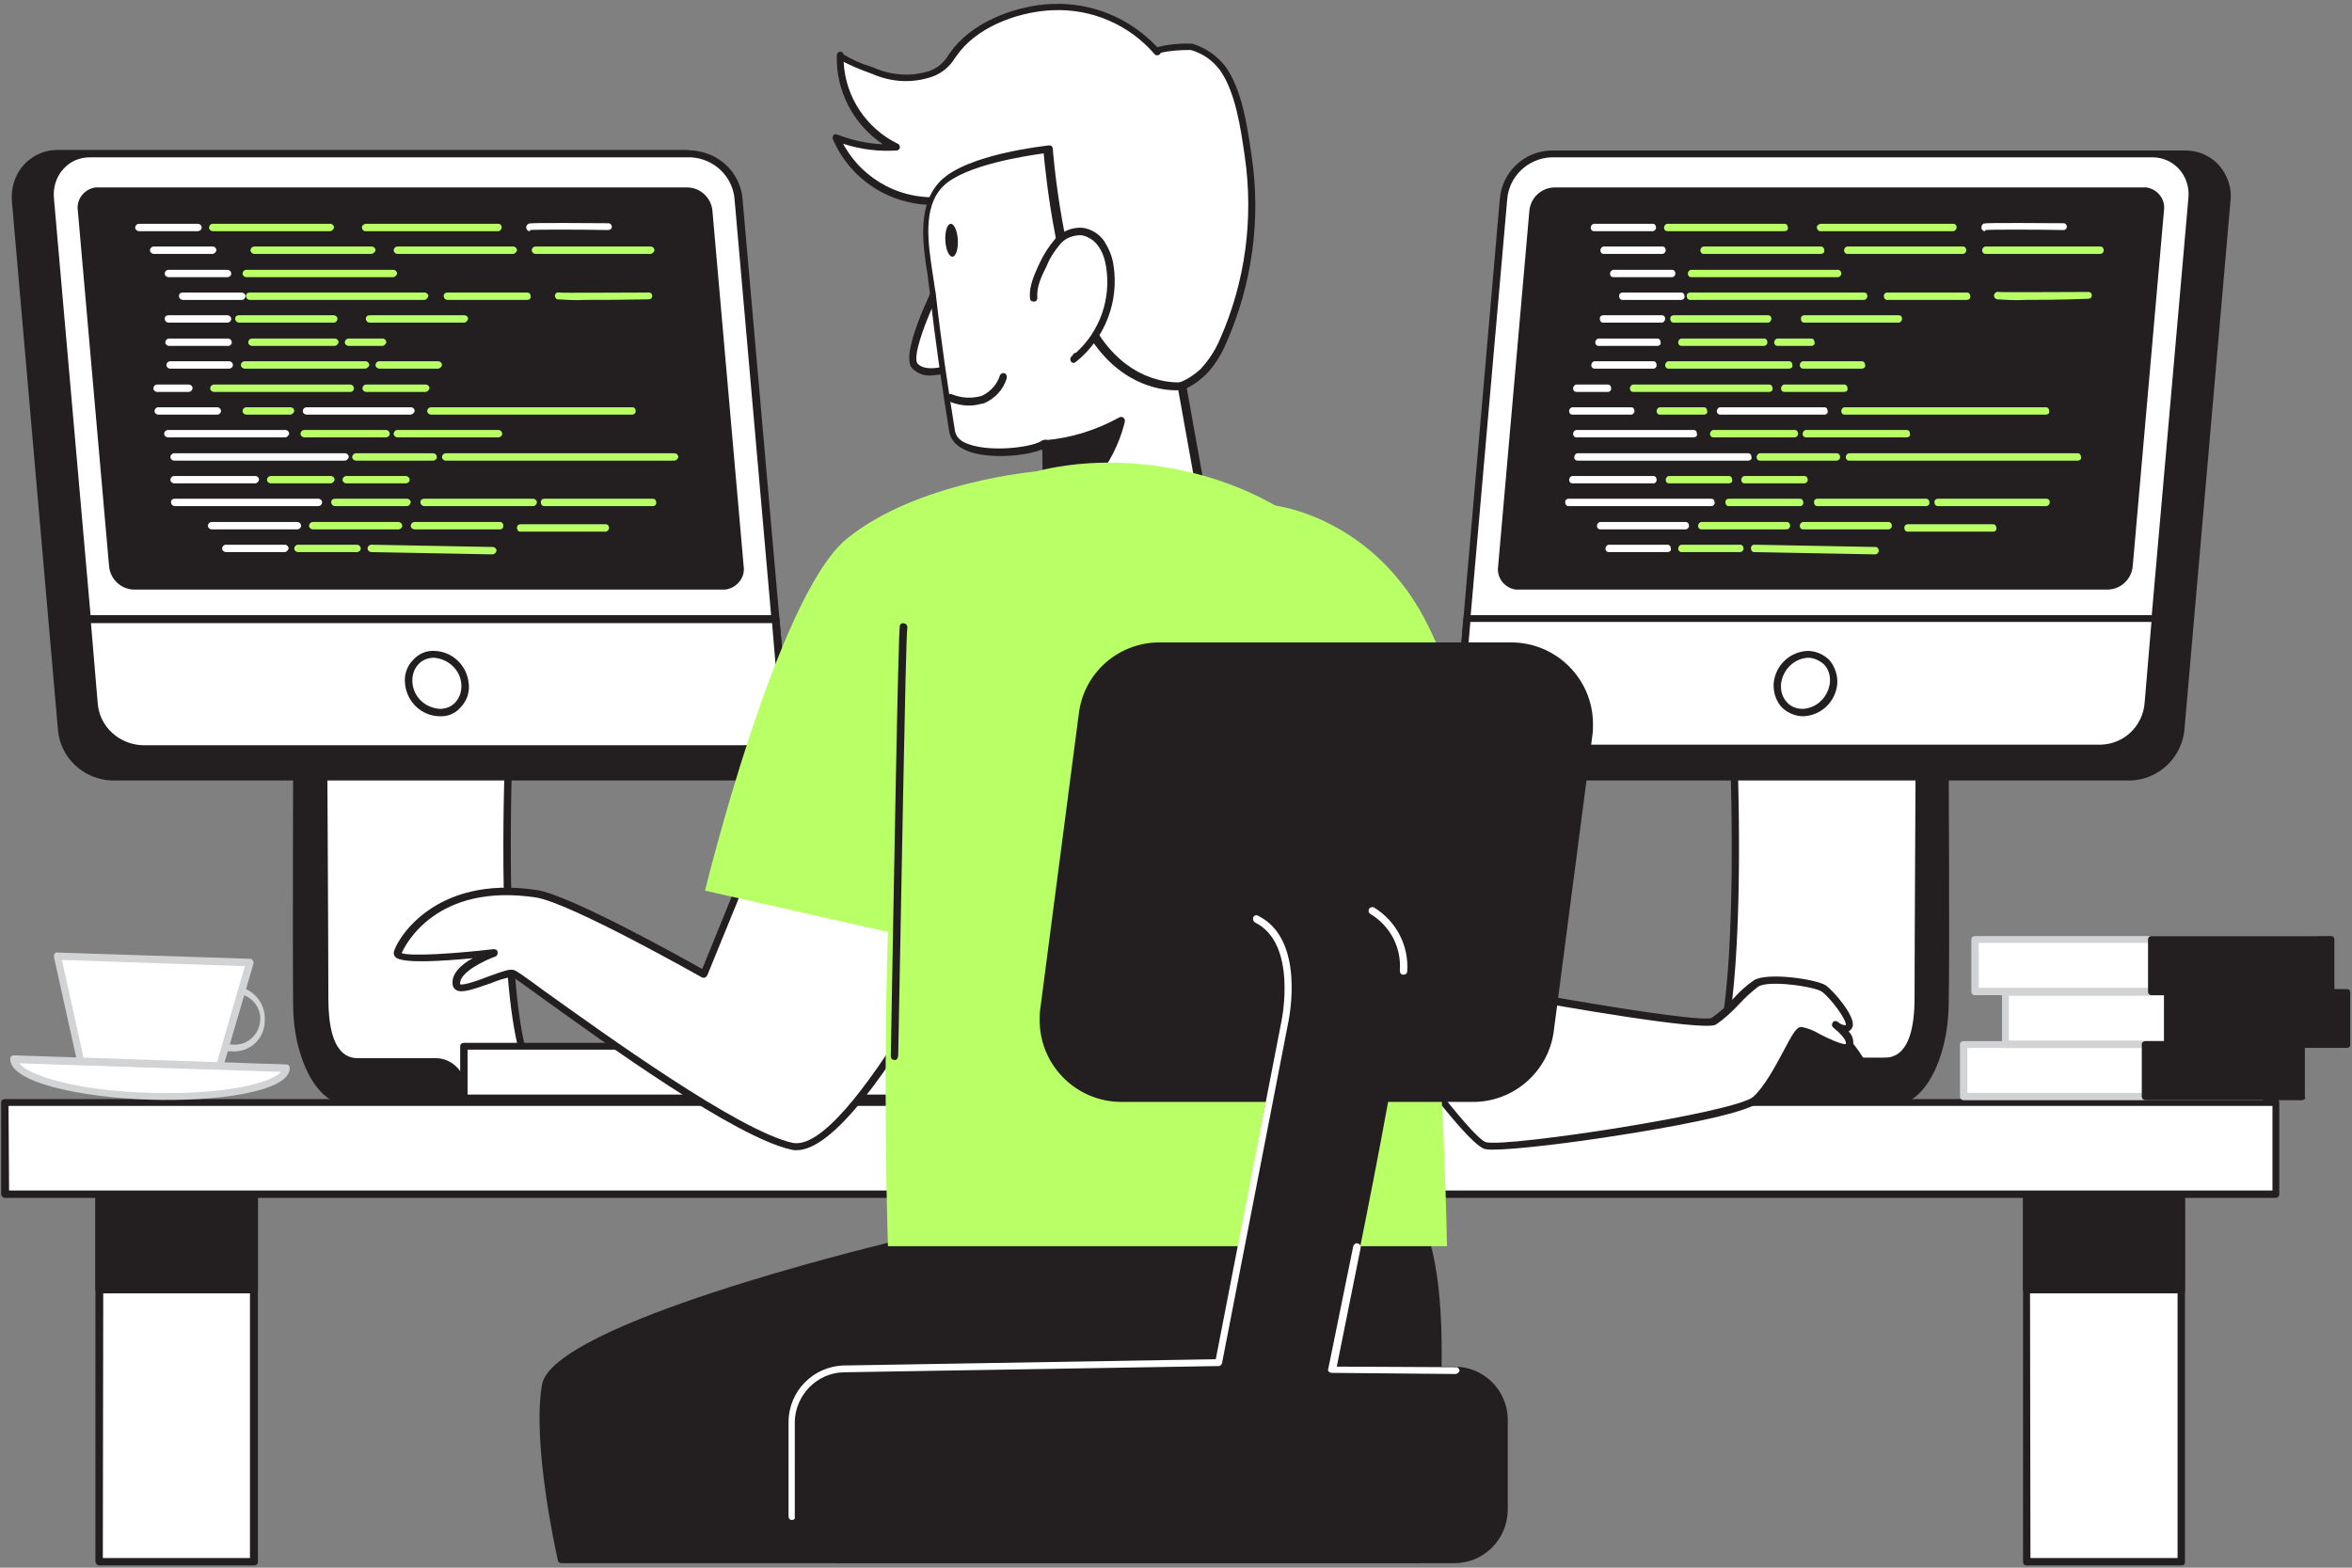 <svg xmlns="http://www.w3.org/2000/svg" width="414" height="276" fill="none"><rect width="100%" height="100%" fill="#808080" stroke="none"/><path fill="#fff" d="M89.6 131.8s-1.7 41.2 2.9 54.8h21.1c2.2 0 4.2 1.5 4.9 3.6l1.1 3.8H65.8c-4.1-2.7-7.5-6.2-10-10.3-3.6-6.4-1.4-51.8-1.4-51.8h35.2z"/><path fill="#231F20" d="M119.601 194.6h-53.8c-.1 0-.2 0-.3-.1-4.1-2.7-7.6-6.3-10.2-10.5-3.7-6.5-1.6-50.3-1.5-52.2 0-.3.3-.6.7-.6h35c.2 0 .3.1.5.2.1.1.2.3.2.5 0 .4-1.6 40.4 2.7 54.1h20.7c2.5 0 4.8 1.6 5.5 4.1l1.1 3.8c.1.4-.1.7-.5.8 0-.1-.1-.1-.1-.1m-53.6-1.3h52.7l-.9-3c-.6-1.9-2.3-3.1-4.2-3.1h-21.1c-.3 0-.5-.2-.6-.4-4.4-12.7-3.2-48.7-3-54.3H55.1c-.8 15.9-1.4 46 1.3 50.9 2.5 3.9 5.7 7.3 9.6 9.9"/><path fill="#231F20" d="M57.1 175.7c0 8.6 2.6 11.2 6 11.2h13.5c1.9 0 3.6 1.2 4.3 3l1.5 4.1H61.6c-5.3 0-9.1-8.1-9.3-16.7s0-45.5 0-45.5h4.6s.2 35.3.2 43.9"/><path fill="#231F20" d="M82.3 194.6H61.5c-6 0-9.8-8.8-9.9-17.3s0-45.1 0-45.5.3-.6.7-.6h4.6c.4 0 .7.3.7.6 0 .4.2 35.5.2 44 0 10.5 4 10.5 5.4 10.5h13.5c2.2 0 4.1 1.4 4.9 3.4l1.5 4.1c.1.2 0 .4-.1.6-.3.1-.5.2-.7.2m-29.4-62.2c0 5-.2 37 0 44.8.2 8.8 4 16 8.6 16h19.8l-1.2-3.2c-.6-1.5-2-2.5-3.7-2.5H62.9c-4.5 0-6.7-3.9-6.7-11.8s-.1-38.4-.2-43.3z"/><path fill="#231F20" d="m129.6 35.4 8.1 93c.5 4-2.3 7.7-6.4 8.3-.3 0-.6.1-.9.1H19.6c-4.6-.2-8.3-3.7-8.7-8.3l-8.1-93c-.5-4 2.3-7.7 6.4-8.3.3 0 .6-.1.9-.1H121c4.5.2 8.2 3.7 8.6 8.3"/><path fill="#231F20" d="M130.5 137.4H19.6c-4.9-.2-9-4-9.4-8.9l-8.1-93c-.2-2.4.5-4.7 2.1-6.5 1.5-1.6 3.6-2.6 5.8-2.6h110.9c4.9.2 8.9 4 9.4 8.9l8.1 93c.2 2.4-.5 4.7-2.1 6.5-1.5 1.7-3.6 2.6-5.8 2.6M10 27.7c-1.8 0-3.6.7-4.8 2.1-1.3 1.5-2 3.5-1.8 5.5l8.1 93c.4 4.3 3.8 7.6 8.1 7.7h110.9c1.8 0 3.6-.7 4.9-2.1 1.3-1.5 2-3.5 1.8-5.5l-8.1-93c-.4-4.2-3.8-7.6-8.1-7.7z"/><path fill="#fff" d="m130 35 7.8 88.8c.5 3.9-2.2 7.4-6 7.9-.3 0-.6.1-1 .1H25c-4.4-.2-8-3.6-8.3-8L8.8 35c-.5-3.8 2.2-7.4 6-7.9.3 0 .6-.1 1-.1h105.9c4.4.2 7.9 3.6 8.3 8"/><path fill="#231F20" d="M130.799 132.4h-105.8c-4.7-.2-8.6-3.8-9-8.5L8.2 35.1c-.3-2.3.5-4.5 2-6.2 1.4-1.6 3.5-2.4 5.6-2.4h105.9c4.7.2 8.6 3.8 9 8.5l7.8 88.8c.3 2.3-.5 4.5-2 6.2-1.5 1.6-3.5 2.4-5.7 2.4M15.8 27.7c-1.8 0-3.4.7-4.6 2C9.9 31.1 9.3 33 9.5 35l7.8 88.8c.3 4.1 3.7 7.2 7.7 7.3h105.8c1.8 0 3.4-.7 4.6-2 1.3-1.4 1.9-3.3 1.7-5.2l-7.8-88.8c-.3-4-3.6-7.2-7.7-7.4z"/><path fill="#fff" d="m136.5 108.9 1.3 14.9c.5 3.9-2.2 7.4-6 7.9-.3 0-.6.1-1 .1H25c-4.4-.2-8-3.6-8.3-8l-1.3-14.9z"/><path fill="#231F20" d="M130.799 132.4h-105.8c-4.7-.2-8.6-3.8-9-8.5L14.7 109c0-.2 0-.4.2-.5.1-.1.3-.2.5-.2h121.2c.3 0 .6.3.6.6l1.3 14.9c.3 2.3-.5 4.5-2 6.2-1.5 1.6-3.6 2.4-5.7 2.4M16 109.6l1.2 14.2c.3 4.1 3.7 7.2 7.8 7.4h105.8c1.8 0 3.4-.7 4.6-2 1.3-1.4 1.9-3.3 1.7-5.2l-1.2-14.3H16z"/><path fill="#fff" d="M79.814 124.706c2.202-1.476 2.667-4.643 1.037-7.075-1.63-2.431-4.736-3.206-6.938-1.73s-2.666 4.643-1.037 7.074 4.736 3.207 6.938 1.731"/><path fill="#231F20" d="M77.299 126.1c-3.2-.1-5.7-2.6-6-5.7-.2-1.5.3-3.1 1.4-4.2 1-1.1 2.3-1.7 3.8-1.6 3.2.1 5.7 2.6 6 5.7.2 1.5-.3 3.1-1.4 4.2-.9 1.1-2.3 1.7-3.8 1.6m-.9-10.3c-1.1 0-2.1.4-2.8 1.2-.8.9-1.1 2.1-1 3.2.2 2.5 2.2 4.4 4.8 4.6 1.1 0 2.1-.4 2.8-1.2.8-.9 1.1-2.1 1-3.2-.2-2.5-2.3-4.4-4.8-4.6M17.3 33h103.801c2.3.1 4.1 1.9 4.3 4.1l5.5 62.6c.3 2-1.2 3.8-3.2 4.1h-104.2c-2.3-.1-4.1-1.9-4.3-4.1l-5.5-62.6c-.3-2 1.1-3.8 3.1-4.1z"/><path fill="#fff" d="M34.799 40.7h-10.3c-.4 0-.7-.3-.7-.6 0-.4.3-.7.7-.7h10.3c.4 0 .7.3.7.7 0 .3-.3.6-.7.6"/><path fill="#B9FF66" d="M58.099 40.7h-20.6c-.4 0-.7-.3-.7-.6 0-.4.3-.7.7-.7h20.6c.4 0 .7.3.7.7-.1.3-.4.6-.7.6m7.201 4H44.8c-.4 0-.7-.3-.7-.6 0-.4.3-.7.7-.7h20.6c.4 0 .7.3.7.7-.1.3-.4.6-.8.6"/><path fill="#fff" d="M37.4 44.7H27.1c-.4 0-.7-.3-.7-.6 0-.4.3-.7.7-.7h10.3c.4 0 .7.3.7.7-.1.3-.4.6-.7.6m2.6 4.1H29.7c-.4 0-.7-.3-.7-.6 0-.4.3-.7.7-.7H40c.4 0 .7.3.7.7 0 .3-.3.6-.7.6"/><path fill="#B9FF66" d="M69.2 48.8H43.4c-.4 0-.7-.3-.7-.6 0-.4.3-.7.7-.7h25.8c.4 0 .7.3.7.7-.1.3-.4.6-.7.6"/><path fill="#fff" d="M42.6 52.8H32.2c-.4 0-.7-.3-.7-.7s.3-.6.7-.6h10.3c.4 0 .7.3.7.6 0 .4-.3.7-.6.7"/><path fill="#B9FF66" d="M74.699 52.8h-30.7c-.4 0-.7-.3-.7-.7s.3-.6.7-.6h30.7c.4 0 .7.3.7.6-.1.4-.4.7-.7.7"/><path fill="#fff" d="M40 56.8H29.7c-.4 0-.7-.3-.7-.7s.3-.6.7-.6H40c.4 0 .7.3.7.6 0 .4-.3.7-.7.7"/><path fill="#B9FF66" d="M58.7 56.8H42.1c-.4 0-.7-.3-.7-.7s.3-.6.7-.6h16.6c.4 0 .7.3.7.6 0 .4-.3.7-.7.7m23 0H65.1c-.4 0-.7-.3-.7-.7s.3-.6.7-.6h16.6c.4 0 .7.3.7.6-.1.4-.4.7-.7.7"/><path fill="#fff" d="M40.2 60.9H29.8c-.4 0-.7-.3-.7-.6 0-.4.3-.7.7-.7h10.3c.4 0 .7.3.7.7 0 .3-.3.6-.6.6"/><path fill="#B9FF66" d="M58.9 60.9H44.4c-.4 0-.7-.3-.7-.6 0-.4.3-.7.7-.7h14.5c.4 0 .7.3.7.7-.1.3-.4.6-.7.6m8.4 0h-5.9c-.4 0-.7-.3-.7-.6 0-.4.3-.7.7-.7h5.9c.4 0 .7.3.7.7-.1.3-.4.6-.7.6"/><path fill="#fff" d="M40.299 64.9h-10.3c-.4 0-.7-.3-.7-.6 0-.4.3-.7.7-.7h10.3c.4 0 .7.3.7.7 0 .3-.3.6-.7.6"/><path fill="#B9FF66" d="M64.2 64.9H43.1c-.4 0-.7-.3-.7-.6 0-.4.3-.7.7-.7h21.2c.4 0 .7.3.7.7-.1.3-.4.6-.8.6m12.9 0H66.8c-.4 0-.7-.3-.7-.6 0-.4.3-.7.7-.7h10.3c.4 0 .7.3.7.7-.1.3-.4.6-.7.6"/><path fill="#fff" d="M33.2 69h-5.5c-.4 0-.7-.3-.7-.6 0-.4.3-.7.7-.7h5.5c.4 0 .7.3.7.7-.1.3-.3.6-.7.6"/><path fill="#B9FF66" d="M61.7 69h-24c-.4 0-.7-.3-.7-.6 0-.4.3-.7.7-.7h23.9c.4 0 .7.3.7.7 0 .3-.3.6-.6.6"/><path fill="#fff" d="M38.2 73H27.9c-.4 0-.7-.3-.7-.6 0-.4.3-.7.7-.7h10.3c.4 0 .7.3.7.7 0 .3-.3.6-.7.6m12 4H29.6c-.4 0-.7-.3-.7-.6 0-.4.3-.7.7-.7h20.6c.4 0 .7.3.7.7-.1.3-.4.6-.7.6"/><path fill="#B9FF66" d="M67.9 77H53.6c-.4 0-.7-.3-.7-.6 0-.4.3-.7.7-.7h14.3c.4 0 .7.3.7.7 0 .3-.3.6-.7.6m19.799 0h-17.7c-.4 0-.7-.3-.7-.6 0-.4.3-.7.7-.7h17.7c.4 0 .7.3.7.7 0 .3-.3.6-.7.6"/><path fill="#fff" d="M60.7 81.1h-30c-.4 0-.7-.3-.7-.6 0-.4.3-.7.7-.7h30c.4 0 .7.3.7.7-.1.3-.4.6-.7.6"/><path fill="#B9FF66" d="M76.2 81.1H62.7c-.4 0-.7-.3-.7-.6 0-.4.3-.7.7-.7h13.5c.4 0 .7.3.7.7 0 .3-.3.6-.7.6m42.499 0h-40.2c-.4 0-.7-.3-.7-.6 0-.4.3-.7.7-.7h40.2c.4 0 .7.3.7.7-.1.3-.4.6-.7.6"/><path fill="#fff" d="M44.9 85.1H30.7c-.4 0-.7-.3-.7-.6 0-.4.3-.7.7-.7h14.2c.4 0 .7.3.7.7-.1.3-.4.6-.7.6"/><path fill="#B9FF66" d="M58.2 85.1H47.7c-.4 0-.7-.3-.7-.6 0-.4.3-.7.7-.7h10.5c.4 0 .7.3.7.7-.1.3-.4.6-.7.6m13.199 0h-10.4c-.4 0-.7-.3-.7-.6 0-.4.3-.7.7-.7h10.4c.4 0 .7.3.7.7 0 .3-.3.6-.7.6"/><path fill="#fff" d="M56 89.1H30.8c-.4 0-.7-.3-.7-.7s.3-.6.7-.6H56c.4 0 .7.3.7.6 0 .4-.3.7-.7.7"/><path fill="#B9FF66" d="M71.599 89.1h-12.6c-.4 0-.7-.3-.7-.7s.3-.6.7-.6h12.6c.4 0 .7.3.7.6-.1.4-.3.7-.7.7m22.201 0H74.7c-.4 0-.7-.3-.7-.7s.3-.6.7-.6h19.1c.4 0 .7.3.7.6 0 .4-.3.7-.7.7m21.099 0h-19.1c-.4 0-.6-.3-.6-.7s.3-.6.6-.6h19.1c.4 0 .6.3.6.6.1.4-.2.7-.6.7"/><path fill="#fff" d="M52.3 93.2h-15c-.4 0-.7-.3-.7-.6 0-.4.3-.7.7-.7h15c.4 0 .7.3.7.7 0 .3-.3.6-.7.6"/><path fill="#B9FF66" d="M70.1 93.2h-15c-.4 0-.7-.3-.7-.6 0-.4.3-.7.7-.7h15c.4 0 .7.3.7.7 0 .3-.3.6-.7.6m17.899 0h-15c-.4 0-.7-.3-.7-.6 0-.4.3-.7.7-.7h15c.4 0 .6.3.6.7 0 .3-.2.6-.6.6m18.601.4h-15c-.4 0-.6-.3-.6-.7s.3-.6.6-.6h15c.4 0 .6.3.6.6 0 .4-.3.7-.6.7"/><path fill="#fff" d="M50.1 97.2H39.8c-.4 0-.7-.3-.7-.6 0-.4.3-.7.7-.7h10.3c.4 0 .7.3.7.7-.1.3-.4.6-.7.6"/><path fill="#B9FF66" d="M62.799 97.2h-10.3c-.4 0-.7-.3-.7-.6 0-.4.3-.7.7-.7h10.3c.4 0 .7.3.7.7 0 .3-.3.6-.7.6m23.901.4-21.3-.4c-.4 0-.7-.3-.7-.6 0-.4.3-.7.7-.7l21.3.4c.4 0 .7.3.7.7-.1.3-.4.6-.7.6m6.1-44.8h-14c-.4 0-.7-.3-.7-.7s.3-.6.7-.6h14c.4 0 .6.3.6.6.1.4-.2.7-.6.7m10.3 0c-1.7.1-3.3 0-5-.1-.3-.1-.5-.5-.4-.8s.4-.5.7-.4c.7.1 9.8 0 15.8 0 .4 0 .6.3.6.6 0 .4-.3.6-.6.6-5.2.1-8.7.1-11.1.1m-12.801-8.1h-20.3c-.4 0-.7-.3-.7-.6 0-.4.3-.7.7-.7h20.3c.4 0 .7.3.7.7-.1.3-.4.6-.7.6m24.201 0H94.3c-.4 0-.7-.3-.7-.6 0-.4.3-.7.7-.7h20.2c.4 0 .7.3.7.7-.1.3-.4.6-.7.6m-43.1-4h-7.1c-.4 0-.6-.4-.6-.7s.4-.6.7-.6h23.3c.4 0 .6.3.6.6 0 .4-.3.7-.6.7z"/><path fill="#fff" d="M93.3 40.7c-.3 0-.5-.1-.6-.4-.2-.3 0-.7.3-.9.2-.1.4-.2 14.1-.1.3 0 .6.3.6.6 0 .4-.3.6-.7.6-4.9-.1-12.9-.1-13.7 0z"/><path fill="#B9FF66" d="M74.899 69h-10.4c-.4 0-.7-.3-.7-.6 0-.4.3-.7.7-.7h10.4c.4 0 .7.3.7.7-.1.3-.4.6-.7.6M51.1 73h-7.7c-.4 0-.7-.3-.7-.6 0-.4.3-.7.7-.7h7.7c.4 0 .7.3.7.7-.1.3-.4.6-.7.6"/><path fill="#fff" d="M72.199 73h-18.2c-.4 0-.7-.3-.7-.6 0-.4.3-.7.7-.7h18.3c.4 0 .7.3.7.7-.1.3-.4.6-.8.6"/><path fill="#B9FF66" d="M111.299 73h-35.4c-.4 0-.7-.3-.7-.6 0-.4.3-.7.7-.7h35.4c.4 0 .6.3.6.7 0 .3-.3.6-.6.6"/><path fill="#fff" d="M305.1 131.8s1.7 41.2-2.9 54.8h-21.1c-2.2 0-4.2 1.5-4.9 3.6l-1.1 3.8h53.8c4.1-2.7 7.5-6.2 10-10.3 3.6-6.4 1.4-51.8 1.4-51.8h-35.2z"/><path fill="#231F20" d="M328.9 194.6h-53.8c-.2 0-.4-.1-.5-.3s-.2-.4-.1-.6l1.1-3.8a5.7 5.7 0 0 1 5.5-4.1h20.7c4.4-13.7 2.7-53.7 2.7-54.1 0-.2.1-.3.2-.5.1-.1.3-.2.5-.2h35.1c.3 0 .6.3.6.6.1 1.9 2.2 45.8-1.5 52.2-2.6 4.2-6 7.8-10.2 10.5q-.15.3-.3.3m-52.9-1.3h52.7c3.9-2.6 7.2-6 9.6-10 2.7-4.8 2.1-35 1.3-50.9h-33.8c.2 5.6 1.4 41.6-3 54.3-.1.3-.3.4-.6.4h-21.1c-1.9 0-3.7 1.3-4.2 3.1z"/><path fill="#231F20" d="M337.601 175.7c0 8.6-2.6 11.2-6 11.2h-13.5c-1.9 0-3.6 1.2-4.3 3l-1.5 4.1h20.8c5.3 0 9.1-8.1 9.3-16.7s0-45.5 0-45.5h-4.6s-.2 35.3-.2 43.9"/><path fill="#231F20" d="M333.101 194.6h-20.8c-.2 0-.4-.1-.5-.3s-.1-.4-.1-.6l1.5-4.1c.8-2 2.7-3.4 4.9-3.4h13.5c1.3 0 5.4 0 5.4-10.5 0-8.5.2-43.6.2-43.9 0-.4.3-.6.6-.6h4.6c.4 0 .6.3.6.6 0 .4.2 37 0 45.5s-3.9 17.3-9.9 17.3m-19.8-1.3h19.8c4.6 0 8.5-7.2 8.6-16 .1-7.9 0-39.9 0-44.8h-3.3c0 4.9-.2 35.4-.2 43.3s-2.2 11.8-6.7 11.8h-13.5c-1.6 0-3.1 1-3.6 2.5z"/><path fill="#231F20" d="m265.101 35.4-8.1 93c-.5 4 2.3 7.7 6.4 8.3.3 0 .6.1.9.1h110.9c4.6-.2 8.3-3.7 8.7-8.3l8.1-93c.5-4-2.3-7.7-6.3-8.3-.3 0-.6-.1-.9-.1h-111c-4.6.2-8.4 3.7-8.7 8.3"/><path fill="#231F20" d="M375.1 137.4H264.2c-2.2 0-4.3-.9-5.8-2.5-1.6-1.8-2.4-4.1-2.1-6.5l8.1-93c.4-4.9 4.5-8.7 9.4-8.9h110.9c2.2 0 4.3.9 5.8 2.5 1.6 1.8 2.4 4.1 2.1 6.5l-8.1 93c-.5 4.9-4.5 8.7-9.4 8.9M273.8 27.7a8.5 8.5 0 0 0-8.1 7.7l-8.1 93c-.2 2 .4 4 1.8 5.5 1.2 1.4 3 2.1 4.9 2.1h110.9a8.5 8.5 0 0 0 8.1-7.7l8.1-93c.2-2-.4-4-1.8-5.5-1.2-1.4-3-2.1-4.9-2.1z"/><path fill="#fff" d="m264.699 35-7.8 88.8c-.5 3.9 2.2 7.4 6 7.9.3 0 .6.1.9.1H369.7c4.4-.2 7.999-3.6 8.299-8l7.8-88.8c.5-3.8-2.2-7.4-6-7.9-.3 0-.7-.1-1-.1h-105.8c-4.4.2-7.9 3.6-8.3 8"/><path fill="#231F20" d="M369.701 132.4h-105.8c-2.1 0-4.1-.9-5.6-2.4-1.5-1.7-2.2-4-2-6.2l7.7-88.8c.4-4.7 4.3-8.4 9-8.5h105.9c2.1 0 4.1.9 5.6 2.4 1.5 1.7 2.2 4 2 6.2l-7.8 88.8c-.4 4.7-4.3 8.3-9 8.5m-104.4-97.3-7.8 88.8c-.2 1.9.4 3.8 1.7 5.2 1.2 1.3 2.9 2 4.6 2h105.9c4.1-.1 7.4-3.3 7.7-7.4l7.8-88.8c.2-1.9-.4-3.8-1.7-5.2-1.2-1.3-2.9-2-4.6-2h-105.9c-4.1.2-7.4 3.4-7.7 7.4"/><path fill="#fff" d="m258.199 108.9-1.3 14.9c-.5 3.9 2.2 7.4 6 7.9.3 0 .6.1.9.1H369.7c4.4-.2 7.999-3.6 8.299-8l1.3-14.9z"/><path fill="#231F20" d="M369.701 132.4h-105.8c-2.1 0-4.1-.9-5.6-2.4-1.5-1.7-2.2-4-2-6.2l1.3-14.9c0-.3.3-.6.6-.6h121.1c.2 0 .3.1.5.2.1.1.2.3.2.5l-1.3 14.9c-.4 4.7-4.2 8.3-9 8.5m-110.9-22.8-1.2 14.3c-.2 1.9.4 3.8 1.7 5.2 1.2 1.3 2.9 2 4.6 2h105.9c4.1-.1 7.4-3.3 7.7-7.4l1.2-14.2h-119.9z"/><path fill="#fff" d="M321.767 122.977c1.63-2.432 1.165-5.599-1.037-7.075s-5.308-.701-6.938 1.73-1.165 5.6 1.037 7.075 5.309.701 6.938-1.73"/><path fill="#231F20" d="M317.4 126.1c-1.4 0-2.8-.6-3.8-1.6-1-1.1-1.5-2.7-1.4-4.2.3-3.2 2.9-5.6 6-5.7 1.4 0 2.8.6 3.8 1.6 1 1.2 1.5 2.7 1.4 4.2-.3 3.2-2.9 5.6-6 5.7m.9-10.3c-2.5.1-4.5 2.1-4.8 4.6-.1 1.2.2 2.3 1 3.2.7.8 1.7 1.2 2.8 1.2 2.5-.1 4.5-2.1 4.8-4.6.1-1.2-.2-2.3-1-3.2-.8-.7-1.8-1.2-2.8-1.2M377.401 33h-103.9c-2.3.1-4.1 1.9-4.3 4.1l-5.5 62.6c-.3 2 1.1 3.8 3.1 4.1h104.3c2.3-.1 4.1-1.9 4.3-4.1l5.5-62.6c.3-2-1.1-3.8-3.1-4.1z"/><path fill="#fff" d="M290.9 40.7h-10.3c-.4 0-.6-.3-.6-.6 0-.4.3-.7.6-.7h10.3c.4 0 .6.3.6.7 0 .3-.3.6-.6.6"/><path fill="#B9FF66" d="M314.1 40.7h-20.6c-.4 0-.6-.3-.6-.6 0-.4.3-.7.6-.7h20.6c.4 0 .6.3.6.7.1.3-.2.6-.6.6m6.401 4h-20.6c-.4 0-.6-.3-.6-.6 0-.4.3-.7.6-.7h20.6c.4 0 .6.3.6.7.1.3-.2.6-.6.6"/><path fill="#fff" d="M292.601 44.7h-10.3c-.4 0-.6-.3-.6-.6 0-.4.3-.7.6-.7h10.3c.4 0 .6.3.6.7 0 .3-.3.6-.6.6m1.699 4.1H284c-.4 0-.6-.3-.6-.6 0-.4.3-.7.6-.7h10.3c.4 0 .6.3.6.7 0 .3-.3.6-.6.6"/><path fill="#B9FF66" d="M323.5 48.8h-25.8c-.4 0-.6-.3-.6-.6 0-.4.3-.7.6-.7h25.8c.4 0 .6.3.6.7 0 .3-.3.6-.6.6"/><path fill="#fff" d="M295.9 52.8h-10.3c-.4 0-.6-.3-.6-.7s.3-.6.6-.6h10.3c.4 0 .6.3.6.6.1.4-.2.7-.6.7"/><path fill="#B9FF66" d="M328.1 52.8h-30.6c-.4 0-.6-.3-.6-.7s.3-.6.6-.6h30.6c.4 0 .6.3.6.6 0 .4-.3.7-.6.7"/><path fill="#fff" d="M292.5 56.8h-10.3c-.4 0-.6-.3-.6-.7s.3-.6.6-.6h10.3c.4 0 .6.3.6.6 0 .4-.3.7-.6.7"/><path fill="#B9FF66" d="M311.2 56.8h-16.6c-.4 0-.6-.3-.6-.7s.3-.6.6-.6h16.6c.4 0 .6.3.6.6 0 .4-.3.7-.6.7m23 0h-16.6c-.4 0-.6-.3-.6-.7s.3-.6.6-.6h16.6c.4 0 .6.3.6.6 0 .4-.3.7-.6.7"/><path fill="#fff" d="M291.701 60.9h-10.3c-.4 0-.6-.3-.6-.6 0-.4.3-.7.6-.7h10.3c.4 0 .6.3.6.7.1.3-.2.6-.6.6"/><path fill="#B9FF66" d="M310.5 60.9H296c-.4 0-.6-.3-.6-.6 0-.4.3-.7.6-.7h14.5c.4 0 .6.3.6.7 0 .3-.3.6-.6.6m8.301 0h-5.9c-.4 0-.6-.3-.6-.6 0-.4.3-.7.6-.7h5.9c.4 0 .6.3.6.7.1.3-.2.6-.6.6"/><path fill="#fff" d="M291 64.9h-10.3c-.4 0-.6-.3-.6-.6 0-.4.3-.7.6-.7H291c.4 0 .6.3.6.7 0 .3-.2.6-.6.6"/><path fill="#B9FF66" d="M314.9 64.9h-21.2c-.4 0-.6-.3-.6-.6 0-.4.3-.7.6-.7h21.2c.4 0 .6.3.6.7.1.3-.2.6-.6.6m12.801 0h-10.3c-.4 0-.6-.3-.6-.6 0-.4.3-.7.6-.7h10.3c.4 0 .6.3.6.7.1.3-.2.6-.6.6"/><path fill="#fff" d="M283 69h-5.5c-.4 0-.6-.3-.6-.6 0-.4.3-.7.6-.7h5.5c.4 0 .6.3.6.7 0 .3-.2.6-.6.6"/><path fill="#B9FF66" d="M311.4 69h-23.9c-.4 0-.6-.3-.6-.6 0-.4.3-.7.6-.7h23.9c.4 0 .6.3.6.7.1.3-.2.6-.6.6"/><path fill="#fff" d="M287.101 73h-10.3c-.4 0-.6-.3-.6-.6 0-.4.3-.7.6-.7h10.3c.4 0 .6.3.6.7 0 .3-.3.6-.6.6m10.999 4h-20.6c-.4 0-.6-.3-.6-.6 0-.4.3-.7.6-.7h20.6c.4 0 .6.3.6.7.1.3-.2.6-.6.6"/><path fill="#B9FF66" d="M315.9 77h-14.3c-.4 0-.6-.3-.6-.6 0-.4.3-.7.6-.7h14.3c.4 0 .6.3.6.7 0 .3-.3.6-.6.6m19.701 0h-17.7c-.4 0-.6-.3-.6-.6 0-.4.3-.7.6-.7h17.7c.4 0 .6.3.6.7.1.3-.2.6-.6.6"/><path fill="#fff" d="M307.7 81.1h-30c-.4 0-.6-.3-.6-.6 0-.4.3-.7.6-.7h30c.4 0 .6.3.6.7.1.3-.2.6-.6.6"/><path fill="#B9FF66" d="M323.301 81.1h-13.5c-.4 0-.6-.3-.6-.6 0-.4.3-.7.6-.7h13.5c.4 0 .6.3.6.7 0 .3-.3.6-.6.6m42.399 0h-40.2c-.4 0-.6-.3-.6-.6 0-.4.3-.7.6-.7h40.2c.4 0 .6.3.6.7.1.3-.2.6-.6.6"/><path fill="#fff" d="M291.001 85.1h-14.2c-.4 0-.6-.3-.6-.6 0-.4.3-.7.6-.7h14.2c.4 0 .6.3.6.7 0 .3-.2.6-.6.6"/><path fill="#B9FF66" d="M304.301 85.1h-10.5c-.4 0-.6-.3-.6-.6 0-.4.3-.7.6-.7h10.5c.4 0 .6.3.6.7.1.3-.2.6-.6.6m13.299 0h-10.5c-.4 0-.6-.3-.6-.6 0-.4.3-.7.6-.7h10.5c.4 0 .6.3.6.7 0 .3-.3.6-.6.6"/><path fill="#fff" d="M301.2 89.1h-25.1c-.4 0-.6-.3-.6-.7s.3-.6.6-.6h25.1c.4 0 .6.3.6.6.1.4-.2.7-.6.7"/><path fill="#B9FF66" d="M316.901 89.1h-12.6c-.4 0-.6-.3-.6-.7s.3-.6.6-.6h12.5c.4 0 .6.3.6.6.1.4-.2.7-.5.7m22.1 0h-19.1c-.4 0-.6-.3-.6-.7s.3-.6.6-.6h19.1c.4 0 .6.3.6.6.1.4-.2.7-.6.7m21.199 0h-19.1c-.4 0-.6-.3-.6-.7s.3-.6.6-.6h19.1c.4 0 .6.3.6.6 0 .4-.3.7-.6.7"/><path fill="#fff" d="M296.7 93.2h-15c-.4 0-.6-.3-.6-.6 0-.4.3-.7.6-.7h15c.4 0 .6.3.6.7 0 .3-.3.6-.6.6"/><path fill="#B9FF66" d="M314.5 93.2h-15c-.4 0-.6-.3-.6-.6 0-.4.3-.7.6-.7h15c.4 0 .6.3.6.7 0 .3-.3.6-.6.6m17.901 0h-15c-.4 0-.6-.3-.6-.6 0-.4.3-.7.6-.7h15c.4 0 .6.3.6.7 0 .3-.3.6-.6.6m18.4.4h-15c-.4 0-.6-.3-.6-.7s.3-.6.6-.6h15c.4 0 .6.3.6.6.1.4-.2.7-.6.7"/><path fill="#fff" d="M293.5 97.2h-10.3c-.4 0-.6-.3-.6-.6 0-.4.3-.7.6-.7h10.3c.4 0 .6.3.6.7.1.3-.2.6-.6.6"/><path fill="#B9FF66" d="M306.3 97.2H296c-.4 0-.6-.3-.6-.6 0-.4.3-.7.6-.7h10.3c.4 0 .6.3.6.7 0 .3-.3.6-.6.6m23.701.4-21.2-.4c-.4 0-.6-.3-.6-.7 0-.3.2-.6.6-.6h.1l21.2.4c.4 0 .6.3.6.7 0 .3-.3.6-.7.6M346.2 52.8h-14c-.4 0-.6-.3-.6-.7s.3-.6.6-.6h14c.4 0 .6.3.6.6.1.4-.2.7-.6.7m10.3 0c-1.7.1-3.3 0-5-.1-.3-.1-.6-.4-.5-.8.1-.3.4-.6.8-.5.7.1 9.8 0 15.8 0 .4 0 .6.3.6.6 0 .4-.3.6-.6.6-5.2.2-8.7.2-11.1.2m-11-8.1h-20.3c-.4 0-.6-.3-.6-.6 0-.4.3-.7.6-.7h20.3c.4 0 .6.3.6.7 0 .3-.3.6-.6.6m24.2 0h-20.2c-.4 0-.6-.3-.6-.6 0-.4.3-.7.6-.7h20.2c.4 0 .6.3.6.7 0 .3-.3.6-.6.6m-42.099-4h-7.2c-.4 0-.6-.4-.6-.7s.4-.6.7-.6h23.3c.4 0 .6.3.6.6 0 .4-.3.7-.6.7z"/><path fill="#fff" d="M349.401 40.7c-.3 0-.5-.2-.6-.4-.1-.3 0-.7.3-.9.1-.1.4-.2 14.1-.1.4 0 .6.3.6.6 0 .4-.3.6-.6.6-4.9-.1-13-.1-13.7 0z"/><path fill="#B9FF66" d="M324.6 69h-10.5c-.4 0-.6-.3-.6-.6 0-.4.3-.7.6-.7h10.5c.4 0 .6.3.6.7.1.3-.2.6-.6.6m-24.7 4h-7.7c-.4 0-.6-.3-.6-.6 0-.4.3-.7.6-.7h7.7c.4 0 .6.3.6.7.1.3-.2.6-.6.6"/><path fill="#fff" d="M321.101 73h-18.3c-.4 0-.6-.3-.6-.6 0-.4.3-.7.6-.7h18.3c.4 0 .6.3.6.7.1.3-.2.6-.6.6"/><path fill="#B9FF66" d="M360.1 73h-35.4c-.4 0-.6-.3-.6-.6 0-.4.3-.7.6-.7h35.4c.4 0 .6.3.6.7.1.3-.2.6-.6.6"/><path fill="#231F20" d="M293.699 194.2h36.6c.7 0-4.2-15.8-16-16.2s-20.6 16.2-20.6 16.2"/><path fill="#231F20" d="M330.4 194.8h-36.6c-.4 0-.7-.3-.7-.7 0-.1 0-.2.1-.3.4-.7 9.2-17 21.3-16.6 11.5.4 16.7 14.9 16.7 16.7-.1.5-.4.9-.8.9m-35.6-1.3h34.9c-.6-2.9-5.7-14.5-15.4-14.9h-.4c-9.4 0-17 11.5-19.1 14.9"/><path fill="#fff" d="M203.399 184.1h-121.7v9.2h121.7z"/><path fill="#231F20" d="M203.4 194H81.7c-.4 0-.7-.3-.7-.6v-9.2c0-.4.3-.6.7-.6h121.7c.4 0 .6.3.6.6v9.2c0 .3-.2.6-.6.6m-121.1-1.3h120.4v-7.9H82.3z"/><path fill="#fff" d="M44.7 210.2H17.5v64.7h27.2z"/><path fill="#231F20" d="M44.699 275.6h-27.2c-.4 0-.6-.3-.7-.6v-64.7c0-.4.3-.6.7-.6h27.2c.4 0 .6.3.7.6V275c0 .4-.3.6-.7.6m-26.6-1.3h25.9v-63.4h-25.8z"/><path fill="#fff" d="M383.899 210.2h-27.2v64.7h27.2z"/><path fill="#231F20" d="M384 275.6h-27.3c-.4 0-.6-.3-.6-.6v-64.7c0-.4.3-.6.6-.6H384c.4 0 .6.3.6.6V275q0 .6-.6.6m-26.6-1.3h25.9v-63.4h-26zM44.7 210.2H17.5V227h27.2z"/><path fill="#231F20" d="M44.699 227.7h-27.2c-.4 0-.6-.3-.7-.6v-16.8c0-.4.3-.6.7-.6h27.2c.4 0 .6.3.7.6V227c0 .4-.3.7-.7.7m-26.6-1.3h25.9v-15.5h-25.8zm365.8-16.2h-27.2V227h27.2z"/><path fill="#231F20" d="M384 227.7h-27.3c-.4 0-.6-.3-.6-.6v-16.8c0-.4.3-.6.6-.6H384c.4 0 .6.3.6.6V227c.1.4-.2.7-.6.7m-26.6-1.3h25.9v-15.5h-26z"/><path fill="#fff" d="M400.598 194.1H.898v16.2h399.7z"/><path fill="#231F20" d="M400.599 210.9H.899c-.4 0-.6-.3-.7-.6v-16.2c0-.4.3-.6.7-.6h399.7c.4 0 .6.3.6.6v16.2c0 .3-.3.6-.6.6m-399-1.3H400v-14.9H1.499z"/><path fill="#231F20" d="M156.402 219.5s-58.6 14.1-60.4 24.4 2.8 30.6 2.8 30.6h151s7.2-42.7 0-58.9-93.4 3.9-93.4 3.9"/><path fill="#231F20" d="M249.8 275.2h-151c-.3 0-.6-.2-.6-.5-.2-.8-4.6-20.5-2.8-30.9 1.8-10.7 58.5-24.4 60.9-25 .2 0 21.9-5.1 44.1-8 30.1-4 47-2.5 50.1 4.5 7.2 16.2.3 57.6 0 59.3-.1.4-.4.6-.7.6m-150.5-1.3h150c.8-5 6.5-43.1 0-58-2.8-6.4-19.6-7.6-48.7-3.8-22.1 2.9-43.6 7.9-44 8-16.2 3.9-58.6 15.7-60 23.9-1.6 9.2 2 26.7 2.7 29.9"/><path fill="#fff" d="m258 150.5 10.9 24.9s30.6 5.6 32.8 4.4 5.4-5.3 7.5-6.7 10.5-.1 11.9.9 4.8 5.2 4.5 6.5-2.4-.1-2.4-.1 3.1 2.1 2.4 3.7-7.1-2.7-8.3-2.7-4.5 9-8.1 12.1-43.9 9-47.6 8.1-24.6-31-24.6-31l4.2-19z"/><path fill="#231F20" d="M262.801 202.4c-.5 0-.9 0-1.4-.1-3.9-.9-22.8-28.1-25-31.2-.1-.2-.1-.3-.1-.5l4.2-19c.1-.3.3-.5.6-.5l16.9-1.3c.3 0 .5.1.6.4l10.7 24.6c14.5 2.6 30.5 5.1 32 4.4 1.4-1 2.8-2.2 3.9-3.5 1.1-1.2 2.2-2.2 3.5-3.1 2.3-1.5 11.1-.2 12.7.9 1.3.9 5.2 5.4 4.7 7.2-.1.4-.4.7-.7.9.7.7 1 1.7.7 2.7-.1.3-.4.6-.7.7-1.1.4-3-.5-5.8-1.8-.8-.4-1.6-.8-2.4-1.1q-1.2 1.65-2.1 3.6c-1.5 2.9-3.5 6.5-5.6 8.4-2.4 2.1-17.6 4.7-24.1 5.7-8.6 1.4-18.7 2.6-22.6 2.6m-25.2-31.8c8 11.6 21.5 29.9 24 30.5 3.9.9 43.8-5.2 47-8 1.9-1.7 3.8-5.2 5.3-8 1.7-3.2 2.3-4.3 3.2-4.3 1.1.2 2.1.6 3.1 1.2 1.3.7 4.1 2 4.7 1.8.2-.7-1.1-2-2.1-2.8l-.1-.1c-.3-.2-.3-.6-.1-.9s.6-.3.9-.1l.1.1c.4.3.8.5 1.3.5.2-.9-2.6-4.7-4.2-5.9-1.2-.9-9.4-2.1-11.2-.9q-1.8 1.35-3.3 3c-1.3 1.4-2.7 2.7-4.2 3.7-2.3 1.2-28.1-3.4-33.2-4.3-.2 0-.4-.2-.5-.4l-10.6-24.5-15.9 1.2z"/><path fill="#fff" d="m131.901 152.4-7.8 19.1s-23.3-13.3-29.5-14.2c-17.6-2.7-24.1 8.6-24.4 10.5s17-.1 17-.1-7.3 2.6-6.7 5.8c.4 1.8 8.6-2.5 9.9-2.1s36.6 27.7 49 30.4 41-59.6 41-59.6"/><path fill="#231F20" d="M140.201 202.5c-.3 0-.6 0-.9-.1-9.8-2.1-32.9-18.8-44-26.8-2.6-1.9-4.8-3.5-5.2-3.6-1.3.2-2.5.6-3.7 1.1-3.2 1.1-5.1 1.8-6.1 1.2-.3-.2-.5-.4-.6-.8-.4-2 1.5-3.7 3.5-4.8-5.3.5-12.4 1-13.6-.2-.2-.2-.3-.5-.3-.8.3-1.8 6.8-13.8 25.2-11 5.8.9 25.2 11.7 29.1 13.9l7.5-18.4c.1-.3.5-.5.8-.4s.5.5.4.8l-7.8 19.1c-.1.2-.2.3-.4.4s-.4 0-.5 0c-.2-.1-23.3-13.2-29.3-14.1-17.4-2.6-22.9 8.2-23.6 9.8 1.5.6 9.4.1 16.2-.7.4 0 .7.2.7.6 0 .3-.1.6-.4.7-1.7.6-6.5 2.8-6.2 4.9.7.2 3.5-.8 5-1.4 2.5-.9 3.8-1.4 4.5-1.1.4.1 1.4.8 5.5 3.8 10.2 7.3 34 24.5 43.5 26.6 9.8 2.1 32.4-42 40.3-59.2.2-.3.5-.5.9-.3.3.2.5.5.3.9-1.1 2.3-27.6 59.9-40.8 59.9"/><path fill="#fff" d="M207.901 67.8c1.4-.5 2.7-1.4 3.8-2.4q2.25-2.4 3.6-5.4c4.6-10.2 6.1-21.6 4.4-32.7-.7-4.8-1.7-11.4-4.5-15.5-1.4-1.8-3.3-3.1-5.4-3.8-.6-.2-6.7.2-6.1.9-4.6-5.3-11.4-8.3-18.5-8-5.9.2-13 2.8-16.8 7.5-1.6 1.9-2.1 3.4-4.6 4.3-3.3 1.1-6.9.9-10.1-.5-.8-.3-5.9-2.1-5.8-2.8-.2 6.9 3.7 13.3 9.9 16.3-3.6.2-7.3-.3-10.6-1.7 3.3 7.6 11.2 12.1 19.4 11.1 2.6 3.7 6 6.8 8.6 10.7 2.7 4.1 5.3 8.4 8.9 11.9 5.5 5.6 15.7 13.2 23.8 10.1"/><path fill="#231F20" d="M203.9 69.2c-8.1 0-16.7-7.3-20.4-10.8-3.1-3.2-5.7-6.7-8-10.5l-1-1.5c-1.4-2-3-4-4.6-5.9-1.3-1.4-2.6-2.9-3.7-4.5-8.4.8-16.3-3.8-19.6-11.5-.1-.2 0-.5.1-.7.2-.2.5-.2.7-.1 2.6 1 5.3 1.6 8 1.7-5.2-3.5-8.3-9.4-8.1-15.7 0-.3.3-.6.6-.6s.5.2.6.5c1.5.9 3 1.6 4.7 2.1l.8.3c3 1.3 6.5 1.5 9.6.5 1.4-.5 2.6-1.5 3.4-2.9l.9-1.2c4.1-5 11.6-7.5 17.3-7.7 7-.3 13.7 2.5 18.5 7.6 2-.5 4.1-.7 6.2-.6 2.3.7 4.3 2.1 5.8 4 3 4.2 3.9 10.9 4.6 15.7 1.7 11.2.1 22.7-4.5 33.1-.9 2.1-2.1 4-3.7 5.6-1.2 1.1-2.5 2-4 2.6-1.3.2-2.7.5-4.2.5m-37.5-34.6c.2 0 .4.1.5.3q1.8 2.4 3.9 4.8c1.7 1.9 3.3 3.9 4.7 6l1 1.5c2.2 3.7 4.8 7.2 7.9 10.3 4.2 4 14.9 13 23.3 9.8 1.3-.5 2.5-1.3 3.6-2.3 1.4-1.5 2.6-3.3 3.4-5.2 4.5-10.1 6-21.3 4.4-32.3-.7-4.8-1.6-11.3-4.4-15.2-1.3-1.7-3-2.9-5.1-3.5-1.8 0-3.6.1-5.3.5 0 .1-.1.2-.2.3-.3.2-.7.2-.9-.1-4.5-5.2-11.1-8-17.9-7.7-5.4.2-12.5 2.5-16.3 7.2l-.9 1.2c-.9 1.5-2.3 2.7-4 3.3-3.5 1.2-7.2 1-10.6-.5l-.8-.3q-2.1-.75-4.2-1.8c.3 6.2 4 11.7 9.5 14.4.3.1.4.4.4.7-.1.3-.3.5-.6.5-3.2.2-6.4-.2-9.4-1.2 3.5 6.5 10.6 10.2 18 9.3"/><path fill="#fff" d="M165.801 48.9s-6.8 13.1-4.8 15.5 7.3.1 7.3.1"/><path fill="#231F20" d="M163.902 66.1c-1.3.1-2.5-.4-3.4-1.3-2.1-2.6 3.6-13.9 4.7-16.2.2-.3.6-.4.9-.3s.4.6.3.9c-3.2 6.3-5.9 13.5-4.9 14.8 1.4 1.6 5.2.5 6.6-.1.3-.1.7 0 .9.3s0 .7-.3.9c-1.6.6-3.2.9-4.8 1"/><path fill="#fff" d="M165.801 32.5c-4.7 4.8-2.2 13.5-1.6 19.3.9 8.1 2.1 16.2 3.4 24.3.8 5.1 14.2 3.8 16.4 2l.1 20.6 28.5-4.8-4.6-25.7s-9.1 1.1-15.4-8.9-8.1-32.9-8.1-32.9-14.1 1.5-18.7 6.1"/><path fill="#231F20" d="M184.201 99.3c-.2 0-.3-.1-.4-.2s-.2-.3-.2-.5l-.1-19.5c-2.9 1.2-9.4 1.8-13.2.3-2.3-.9-3-2.3-3.2-3.3-1.3-8.1-2.5-16.2-3.4-24.4-.1-1-.3-2-.4-3.1-.9-5.6-1.9-12.5 2.2-16.7 4.7-4.8 18.5-6.2 19.1-6.3.2 0 .3 0 .5.1.1.1.2.3.2.4 0 .2 1.8 22.9 8 32.6 6.1 9.5 14.5 8.6 14.8 8.6s.7.2.7.5l4.6 25.7c0 .2 0 .3-.1.5-.1.1-.3.2-.4.3zm-.2-21.9c.4 0 .6.3.6.6l.1 19.8 27.1-4.6-4.4-24.5c-2.2.1-9.8-.4-15.5-9.2-5.9-9.1-7.8-28.5-8.2-32.5-2.8.4-13.9 2-17.7 5.8-3.7 3.7-2.6 10.3-1.8 15.6.2 1.1.3 2.2.5 3.2.9 8.1 2.1 16.3 3.4 24.3.2 1 .9 1.8 2.4 2.3 4.1 1.5 11.6.5 13-.7.2 0 .4-.1.5-.1"/><path fill="#fff" d="M167.201 70s6.7 3.2 9.4-3.7Z"/><path fill="#231F20" d="M170.602 71.4c-1.3 0-2.6-.3-3.7-.8-.3-.2-.4-.6-.2-.9s.5-.4.8-.3c1.7.7 3.5.8 5.3.3 1.5-.7 2.7-2 3.2-3.6.1-.3.5-.5.8-.4s.5.5.4.8v.1c-.6 2-2.1 3.6-4 4.4-.9.2-1.7.4-2.6.4"/><path fill="#fff" d="M182 52.4c-.2-2 .8-4 1.7-5.8.6-1.5 1.5-2.8 2.6-4s2.6-1.9 4.2-1.8c1.4.2 2.7 1 3.5 2.2q1.2 1.8 1.5 3.9c.9 6.2-1.5 12.4-6.4 16.4l.4-.5"/><path fill="#231F20" d="M189.001 63.9c-.4 0-.6-.3-.6-.7 0-.1 0-.2.1-.3l.4-.5c.1-.2.3-.3.5-.3 4.2-3.8 6.2-9.5 5.3-15.1-.2-1.3-.6-2.6-1.4-3.7-.7-1-1.8-1.7-3-1.9-1.4 0-2.8.5-3.7 1.6-1 1.2-1.8 2.4-2.4 3.9-.8 1.6-1.8 3.6-1.6 5.5 0 .4-.2.7-.6.7s-.7-.2-.7-.6c-.2-2.3.9-4.4 1.7-6.2q1.05-2.25 2.7-4.2c1.2-1.4 3-2.1 4.8-2 1.6.2 3 1.1 3.9 2.4.8 1.3 1.4 2.7 1.6 4.2 1 6.4-1.5 12.9-6.6 17-.1.1-.3.2-.4.2m-21.344-18.705c.607-.033 1.028-1.356.94-2.956-.087-1.599-.65-2.868-1.256-2.835-.607.033-1.028 1.356-.94 2.955.087 1.6.65 2.87 1.256 2.836M184 78.1c4.7-.4 9.2-1.8 13.4-4.1 0 0-2.7 12.6-12.8 14.3z"/><path fill="#231F20" d="M184.5 88.9c-.2 0-.3-.1-.4-.1-.1-.1-.2-.3-.2-.5l-.5-10.1c0-.4.3-.7.6-.7 4.6-.4 9-1.8 13-4 .3-.2.7-.1.9.2.1.2.1.3.1.5-.1.5-2.9 13.1-13.4 14.8zm.2-10.2.4 8.8c7.1-1.6 10.2-9 11.2-12.2-3.6 1.8-7.6 2.9-11.6 3.4"/><path fill="#B9FF66" d="M254.7 219.5s-1.4-95.1-15.7-117.1-51.2-26.8-69-13.8-13.7 130.8-13.7 130.8h98.4z"/><path fill="#B9FF66" d="M182.402 83s-21.1 1.8-33.4 11.9-24.9 61.9-24.9 61.9l38.9 8.8z"/><path fill="#231F20" d="M157.401 186.6c-.4 0-.6-.3-.6-.7.5-28 1.3-75 1.6-75.8.1-.3.5-.5.9-.3.3.1.5.5.4.8-.3 2-1.1 50.1-1.6 75.3-.1.5-.3.8-.7.7"/><path fill="#B9FF66" d="M224.4 89s17.8 2 27.2 21.6c5.1 10.6 18.2 44.8 18.2 44.8l-39.3 4.5z"/><path fill="#D1D3D4" d="m41.1 185.1-4.9-.1c-.4 0-.7-.3-.7-.6s.3-.7.6-.7l4.9.2c2.5.2 4.6-1.7 4.8-4.2s-1.7-4.6-4.2-4.8h-.3c-.4 0-.7-.3-.7-.6s.3-.7.6-.7c3.2.2 5.6 2.9 5.4 6.1 0 3.1-2.5 5.5-5.5 5.4"/><path fill="#fff" d="M50.4 188c-.1 3.2-10.9 5.4-24.1 4.9s-23.8-3.3-23.8-6.5z"/><path fill="#D1D3D4" d="M26.2 193.6c-11.9-.4-24.5-3-24.4-7.2 0-.4.3-.6.7-.6l47.9 1.6c.4 0 .6.3.6.7-.1 4.1-12.8 5.9-24.8 5.5m-22.8-6.4c1.5 2.1 9.9 4.8 22.9 5.2s21.5-1.7 23.2-3.7z"/><path fill="#fff" d="m38.7 187.7-24.5-.8-4.1-18.5 33.9 1.1z"/><path fill="#D1D3D4" d="m38.7 188.3-24.5-.8c-.3 0-.6-.2-.6-.5l-4.1-18.5c0-.2 0-.4.1-.6s.3-.2.5-.2l33.9 1.1c.2 0 .4.1.5.3s.2.4.1.6l-5.3 18.1c-.1.3-.3.5-.6.5m-24-2.1 23.5.8 4.9-16.9-32.2-1.1z"/><path fill="#fff" d="M398 183.8h-52.4v9.2H398z"/><path fill="#D1D3D4" d="M398.1 193.7h-52.4c-.4 0-.7-.3-.7-.6v-9.2c0-.4.3-.6.6-.6H398c.4 0 .6.3.6.6v9.2c.1.3-.2.6-.5.6m-51.8-1.3h51.1v-7.9h-51.1z"/><path fill="#fff" d="M413.1 174.6H353v9.2h60.1z"/><path fill="#D1D3D4" d="M413.1 184.5H353c-.4 0-.6-.3-.6-.6v-9.2c0-.4.3-.6.6-.6h60.1c.4 0 .6.3.6.6v9.2c.1.3-.2.6-.6.6m-59.5-1.3h58.8v-7.9h-58.8z"/><path fill="#fff" d="M407.7 165.4h-60.1v9.2h60.1z"/><path fill="#D1D3D4" d="M407.7 175.2h-60.1c-.4 0-.6-.3-.6-.6v-9.2c0-.4.3-.6.6-.6h60.1c.4 0 .6.3.6.6v9.2c.1.3-.2.6-.6.6m-59.4-1.3h58.8V166h-58.8z"/><path fill="#231F20" d="M405.199 183.8h-27.5v9.2h27.5z"/><path fill="#231F20" d="M405.2 193.7h-27.5c-.4 0-.7-.3-.7-.6v-9.2c0-.4.3-.6.6-.6h27.5c.4 0 .6.3.6.6v9.2c.2.3-.1.5-.5.6m-26.9-1.3h26.2v-7.9h-26.2z"/><path fill="#231F20" d="M413.1 174.6h-31.6v9.2h31.6z"/><path fill="#231F20" d="M413.1 184.5h-31.6c-.4 0-.6-.3-.6-.6v-9.2c0-.4.3-.6.6-.6h31.6c.4 0 .6.3.6.6v9.2c.1.3-.2.6-.6.6m-30.9-1.3h30.3v-7.9h-30.3z"/><path fill="#231F20" d="M410.299 165.4h-31.6v9.2h31.6z"/><path fill="#231F20" d="M410.3 175.2h-31.6c-.4 0-.6-.3-.6-.6v-9.2c0-.4.3-.6.6-.6h31.6c.4 0 .6.3.6.6v9.2c0 .3-.3.6-.6.6m-30.9-1.3h30.3V166h-30.3zm-120.099 19.4h-61.9c-7.6 0-13.7-6.1-13.7-13.7 0-.6 0-1.2.1-1.8l6.8-52.1c.9-6.8 6.7-11.9 13.6-11.9h61.9c7.6 0 13.7 6.2 13.7 13.7 0 .6 0 1.2-.1 1.8l-6.8 52.1c-.9 6.8-6.7 11.9-13.6 11.9"/><path fill="#231F20" d="M259.3 194h-61.9c-7.9 0-14.4-6.4-14.4-14.4 0-.6 0-1.2.1-1.9l6.8-52.1c.9-7.2 7-12.5 14.2-12.5H266c7.9 0 14.4 6.4 14.4 14.4 0 .6 0 1.3-.1 1.9l-6.8 52.1c-.9 7.1-7 12.5-14.2 12.5m-55.1-79.5c-6.6 0-12.1 4.9-13 11.4l-6.8 52.1c-.9 7.2 4.1 13.7 11.2 14.6.6.1 1.2.1 1.8.1h61.9c6.6 0 12.1-4.9 13-11.4l6.8-52.1c.9-7.2-4.1-13.7-11.3-14.7-.6-.1-1.1-.1-1.7-.1z"/><path fill="#231F20" d="M219.601 159.9s7.4 8.7 7.7 11.9-14.6 77.9-14.6 77.9l21.1-5.9s14.6-69.6 13.2-74.9-10.1-12.1-10.1-12.1z"/><path fill="#231F20" d="M212.7 250.3c-.4 0-.7-.3-.7-.6v-.1c6-30 14.8-75.4 14.6-77.7-.2-2.5-5.5-9.2-7.5-11.6-.2-.3-.2-.7.1-.9.1-.1.2-.1.3-.1l17.3-3.2c.2 0 .4 0 .5.1.4.3 8.9 7 10.4 12.5S235 241 234.4 243.9c0 .2-.2.4-.5.5l-21.1 5.9zm8.1-90c2 2.4 6.9 8.6 7.1 11.4.3 3.1-12.6 67.6-14.4 77l19.7-5.5c4.1-19.6 14.3-70 13.2-74.2-1.2-4.6-8.3-10.5-9.7-11.6z"/><path fill="#231F20" d="M148.3 241.2H256c4.9 0 8.8 3.9 8.8 8.8v15.7c0 4.9-3.9 8.8-8.8 8.8H148.3c-4.9 0-8.8-3.9-8.8-8.8V250c0-4.8 3.9-8.8 8.8-8.8"/><path fill="#231F20" d="M256 275.2H148.3c-5.2 0-9.4-4.2-9.4-9.4V250c0-5.2 4.2-9.4 9.4-9.4H256c5.2 0 9.4 4.2 9.4 9.4v15.7c0 5.3-4.2 9.5-9.4 9.5m-107.7-33.3c-4.5 0-8.1 3.7-8.1 8.1v15.7c0 4.5 3.6 8.1 8.1 8.1H256c4.5 0 8.1-3.6 8.1-8.1V250c0-4.5-3.6-8.1-8.1-8.1z"/><path fill="#fff" d="M139.401 267.6c-.4 0-.6-.3-.6-.6v-16.6c0-5.5 4.4-9.9 9.8-10l65.4-1.1 11.6-59.7c0-.1 2.8-13.5-4.7-17.2q-.45-.3-.3-.9c.1-.3.5-.5.8-.3 8.4 4.1 5.5 18 5.4 18.6l-11.7 60.2c-.1.3-.3.5-.6.5l-66 1.1c-4.7.1-8.5 4-8.6 8.7V267c.1.3-.1.6-.5.6m107.6-96c-.4 0-.6-.3-.6-.7.3-4.1-1.7-7.9-5.2-10-.3-.2-.4-.6-.2-.9s.6-.4.9-.2c3.9 2.4 6.1 6.7 5.8 11.2 0 .4-.3.6-.7.6m9.2 70.3-21.8-.2c-.2 0-.4-.1-.5-.2s-.2-.3-.1-.5l4.4-21.6c.1-.3.4-.6.8-.5.3.1.6.4.5.8l-4.2 20.9 21 .1c.4 0 .6.3.6.7-.1.2-.4.5-.7.5"/></svg>